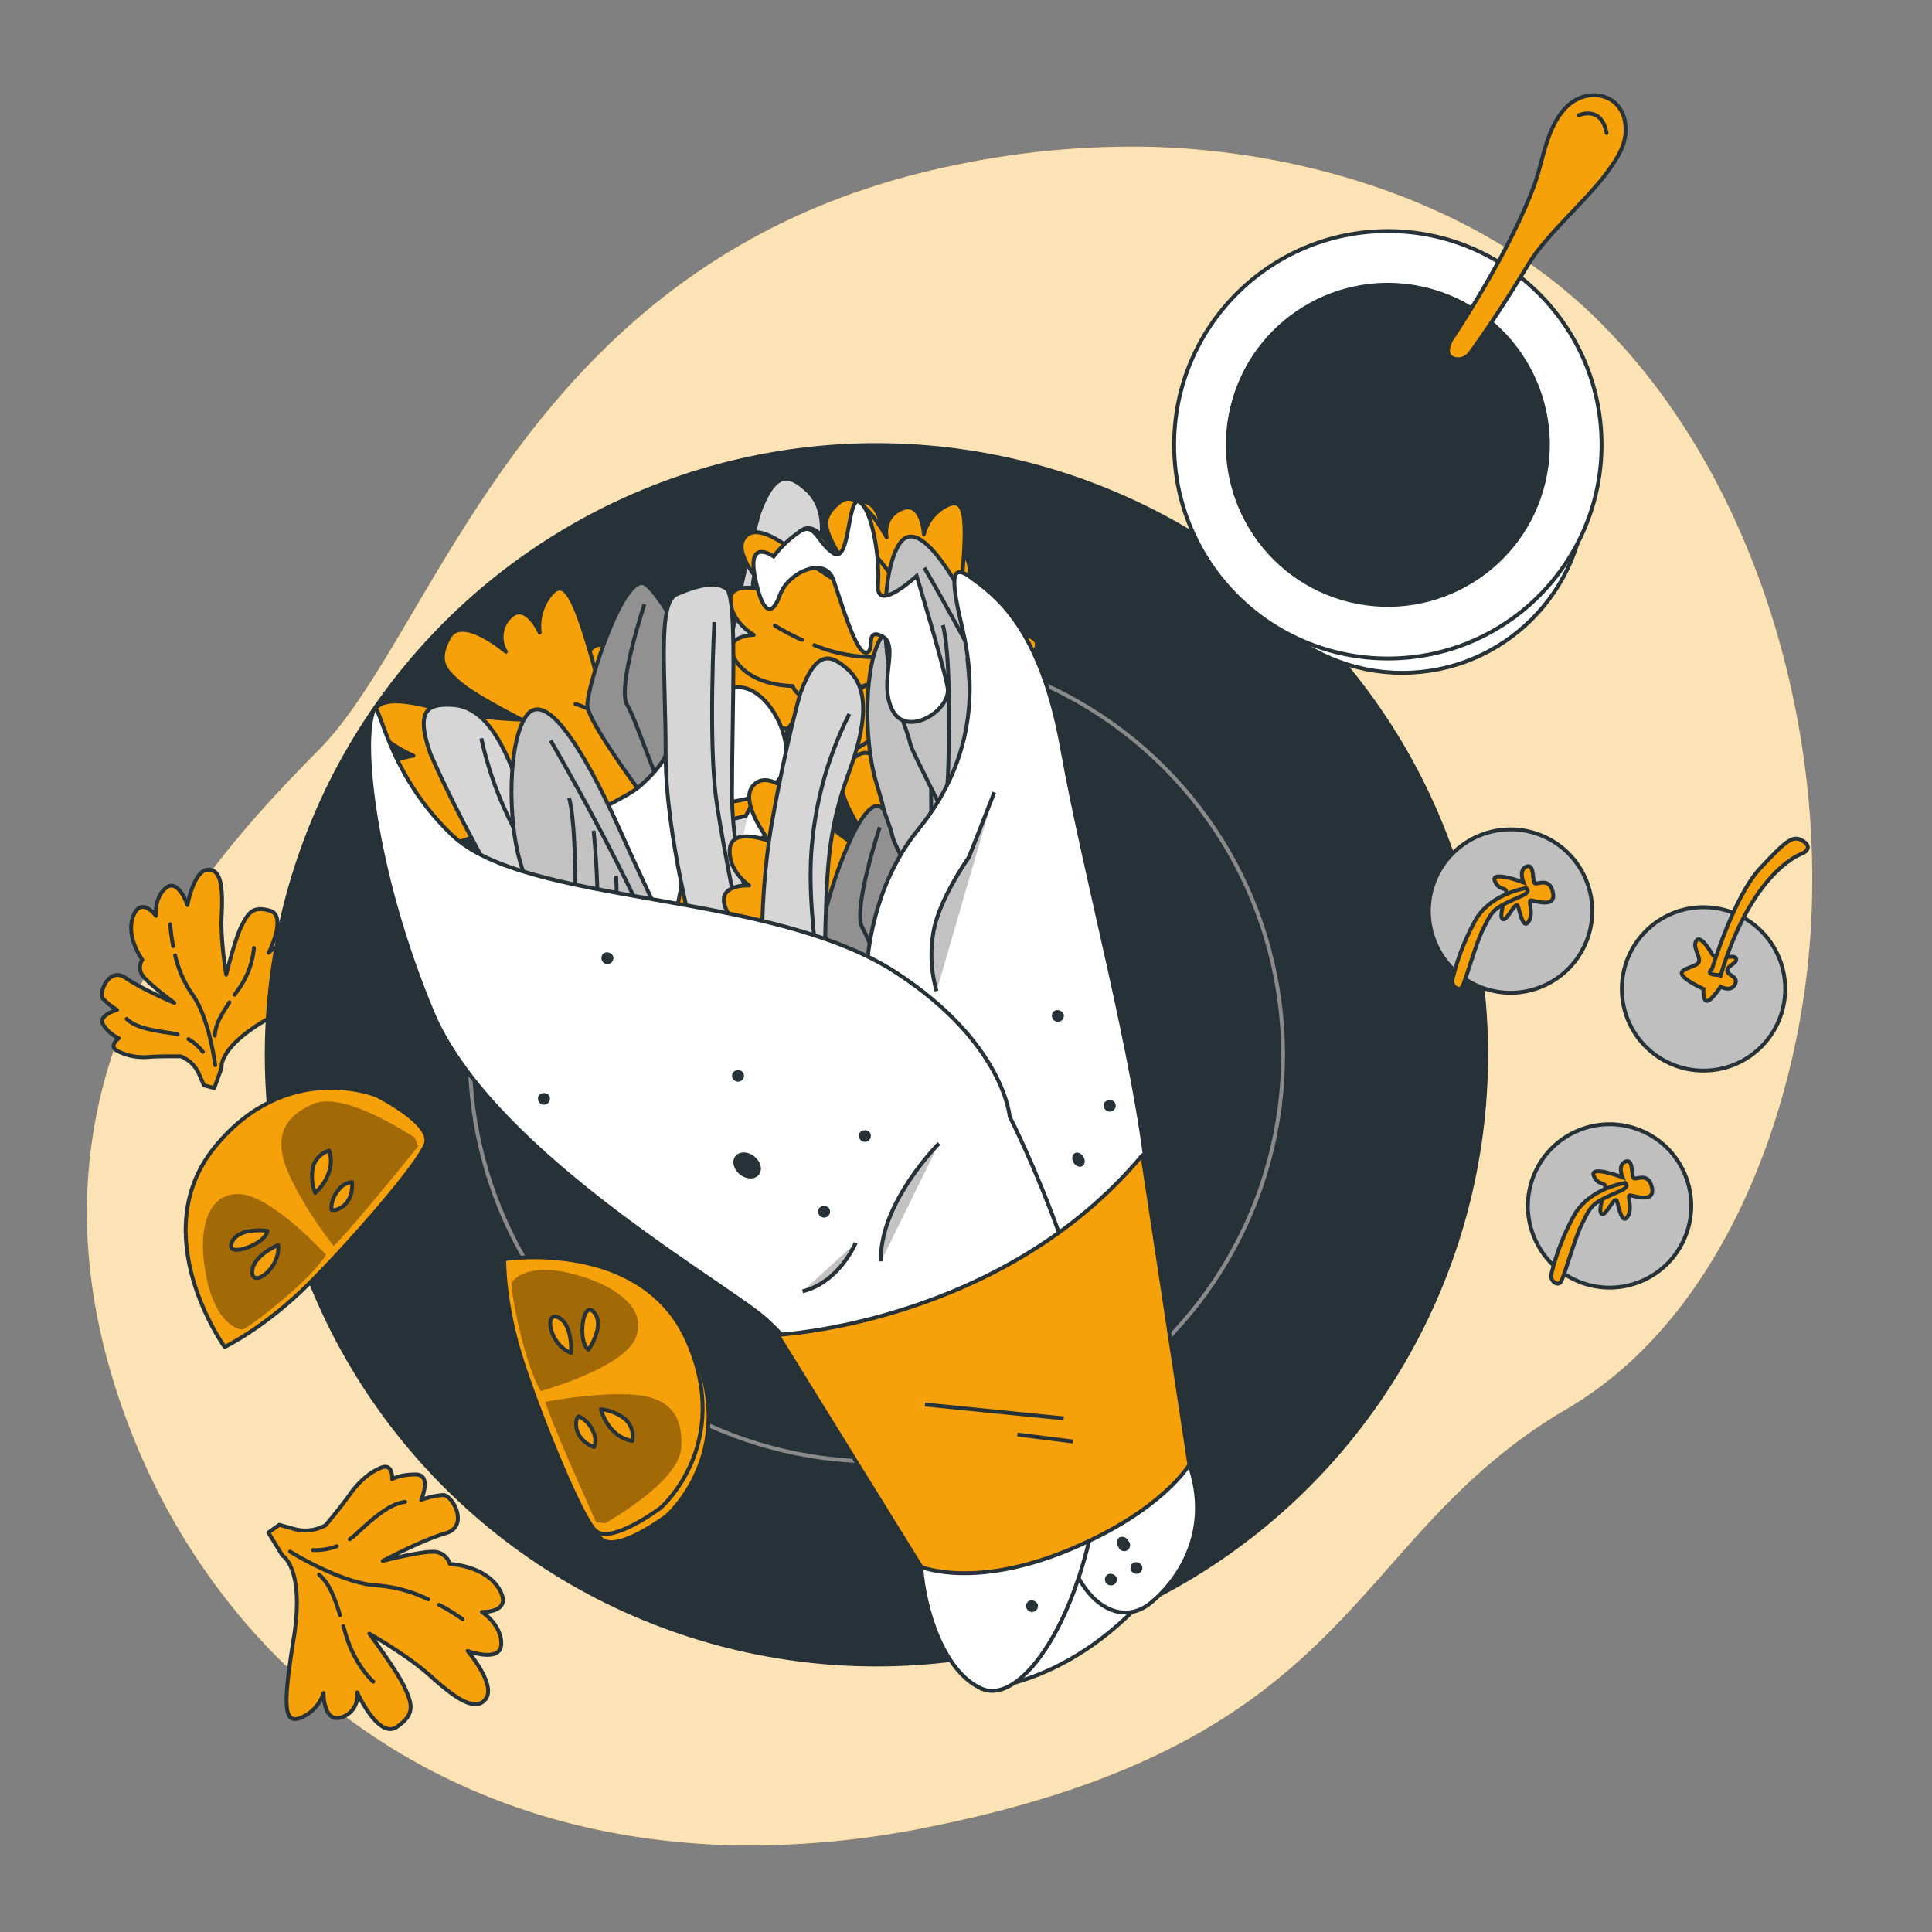 <svg xmlns="http://www.w3.org/2000/svg" viewBox="0 0 500 500"><rect x="0" y="0" width="500" height="500" fill="#808080" stroke="none"/><g id="freepik--background-simple--inject-193"><path d="M467.6,251.91c-4.93,41.8-24,90.41-62.14,112.73-57.59,33.75-52.77,85.64-165.19,108.2a231.3,231.3,0,0,1-49.85,4.71,194.65,194.65,0,0,1-24.46-2C94.51,465.12,46.43,415.46,28.79,355.5,5.58,276.66,51.93,225,82.65,193.94s53.23-128,163.57-151A223.75,223.75,0,0,1,297.45,38c39.26,1,82.08,13.86,111.71,40.76q3.33,3,6.5,6.28C456.84,127.33,474.34,194.92,467.6,251.91Z" style="fill:#F6A00A"></path><path d="M467.6,251.91c-4.93,41.8-24,90.41-62.14,112.73-57.59,33.75-52.77,85.64-165.19,108.2a231.3,231.3,0,0,1-49.85,4.71,194.65,194.65,0,0,1-24.46-2C94.51,465.12,46.43,415.46,28.79,355.5,5.58,276.66,51.93,225,82.65,193.94s53.23-128,163.57-151A223.75,223.75,0,0,1,297.45,38c39.26,1,82.08,13.86,111.71,40.76q3.33,3,6.5,6.28C456.84,127.33,474.34,194.92,467.6,251.91Z" style="fill:#fff;opacity:0.7"></path></g><g id="freepik--Lettuce--inject-193"><path d="M73.1,402.58s5.85,3.2,2.9,21.51-2.42,22.27,2.07,20.37a10.27,10.27,0,0,0,5.66-6.3s-.07,7.86,4.7,6.26a5.83,5.83,0,0,0,4-6.43s5.5,12.21,10.28,8.93,4-5.87,2-10.23-9.13-13.9-9.13-13.9,9.76,5.52,15.59,10.75,11.68,9.88,14.51,6.17-4.66-12.44-4.66-12.44,8.66,3.2,8.7-1.85-5-8.25-5-8.25,8.11.35,4.52-5.83-12.82-6.6-12.82-6.6a4.48,4.48,0,0,0-4.46-3.15c-3.63,0-12.89,2.37-12.89,2.37s10.12-5.39,16.29-7.16,1.77-10-.75-9.89a21.53,21.53,0,0,0-5.61,1.25s2.85-6.52-1.35-6.56-6.17,1.21-6.17,1.21.31-4.19-2.77-3-5.92,3.75-8.18,6.95-6.23,7.94-6.23,7.94a10.77,10.77,0,0,1-7.84,1.08l-4.19-1.16-2.82,2Z" style="fill:#F6A00A;stroke:#263238;stroke-linecap:round;stroke-linejoin:round"></path><path d="M113.62,415.31a54.14,54.14,0,0,1,6.1,3.72" style="fill:#F6A00A;stroke:#263238;stroke-linecap:round;stroke-linejoin:round"></path><path d="M75.07,401.55s13.37,8.33,22.6,8.76a36.48,36.48,0,0,1,13.15,3.61" style="fill:#F6A00A;stroke:#263238;stroke-linecap:round;stroke-linejoin:round"></path><path d="M88,418c-1.58-5.15-2.81-8.12-5.41-10.51" style="fill:#F6A00A;stroke:#263238;stroke-linecap:round;stroke-linejoin:round"></path><path d="M96.63,435.22s-4.73-4-7.18-12.34l-.6-2.05" style="fill:#F6A00A;stroke:#263238;stroke-linecap:round;stroke-linejoin:round"></path><path d="M90.51,398.35a12,12,0,0,0,1.39-1.12c4.8-4.4,8.75-8,12.95-8.55" style="fill:#F6A00A;stroke:#263238;stroke-linecap:round;stroke-linejoin:round"></path><path d="M81,401.16a16,16,0,0,0,6.17-1" style="fill:#F6A00A;stroke:#263238;stroke-linecap:round;stroke-linejoin:round"></path><path d="M57.34,276.37s-1-5.23,11.86-12.62,15-9.71,11.59-11.54a8.19,8.19,0,0,0-6.75-.33s4.9-3.92,1.51-6.07a4.65,4.65,0,0,0-6,.77s4.8-9.55.36-10.87-5.64.5-7.37,3.88-4,12.66-4,12.66-1.49-8.83-1.19-15.08.25-12.21-3.48-12.1-5.36,9.15-5.36,9.15-2.38-7-5.53-4.45S40.36,237,40.36,237s-3.87-5.2-5.89.13,2.36,11.27,2.36,11.27a3.58,3.58,0,0,0,.29,4.35c1.84,2.25,8,6.8,8,6.8s-8.44-3.56-12.65-6.5S25.37,257,26.7,258.5a17,17,0,0,0,3.6,2.85s-5.48,1.51-3.39,4.14a9.56,9.56,0,0,0,3.85,3.21s-2.75,1.91-.47,3.24a15,15,0,0,0,8.42,1.57c3.12-.2,8.06-.14,8.06-.14a8.66,8.66,0,0,1,4.62,4.32l1.39,3.18,2.67.73Z" style="fill:#F6A00A;stroke:#263238;stroke-linecap:round;stroke-linejoin:round"></path><path d="M44.82,244.85a44.85,44.85,0,0,1-.76-5.65" style="fill:#F6A00A;stroke:#263238;stroke-linecap:round;stroke-linejoin:round"></path><path d="M55.7,275.67s-1.56-12.48-6-18.42a29.4,29.4,0,0,1-4.38-10" style="fill:#F6A00A;stroke:#263238;stroke-linecap:round;stroke-linejoin:round"></path><path d="M59.37,259.4C57,263,55.76,265.23,55.59,268" style="fill:#F6A00A;stroke:#263238;stroke-linecap:round;stroke-linejoin:round"></path><path d="M65.72,245.36a21.54,21.54,0,0,1-4,10.66l-1,1.41" style="fill:#F6A00A;stroke:#263238;stroke-linecap:round;stroke-linejoin:round"></path><path d="M46,267.71c-.45-.12-.91-.22-1.4-.3-5.14-.75-9.38-1.37-11.82-3.72" style="fill:#F6A00A;stroke:#263238;stroke-linecap:round;stroke-linejoin:round"></path><path d="M52.5,272.22a12.65,12.65,0,0,0-3.73-3.3" style="fill:#F6A00A;stroke:#263238;stroke-linecap:round;stroke-linejoin:round"></path></g><g id="freepik--Dish--inject-193"><circle cx="226.82" cy="272.98" r="158.29" transform="translate(-126.59 240.34) rotate(-45)" style="fill:#263238"></circle><circle cx="226.82" cy="272.98" r="105.24" transform="translate(-126.59 240.34) rotate(-45)" style="fill:none;stroke:#8a8a8a;stroke-miterlimit:10"></circle></g><g id="freepik--tomatoes-2--inject-193"><circle cx="440.87" cy="255.93" r="21.14" style="fill:#bfbfbf;stroke:#263238;stroke-miterlimit:10"></circle><path d="M442.91,246.62s-2.77-4.79-3.88-3.21,1,4,.66,5.44-5,1.69-4.43,3.26,5.61,3.82,5.61,3.82-.25,3,.87,3.11,3.53-3.67,3.53-3.67,2.75,1.47,3.77-.65-2-2.15-2-3.54,2.73-1.86,2.22-3.16S443.87,249,442.91,246.62Z" style="fill:#F6A00A;stroke:#263238;stroke-miterlimit:10"></path><path d="M443.08,250.76s5.62-18.74,12.41-26,8.48-8.69,11-7.18,1.05,2.87-.25,3.38-13.17,5.62-20.91,31.38C445.29,252.31,440.89,252.52,443.08,250.76Z" style="fill:#F6A00A;stroke:#263238;stroke-miterlimit:10"></path><circle cx="416.55" cy="312.12" r="21.14" transform="translate(-87.05 180.5) rotate(-22.2)" style="fill:#bfbfbf;stroke:#263238;stroke-miterlimit:10"></circle><path d="M419.89,304.67s-8.75-3.29-7.39-.28,3.56.82,2.74,3.83-1.64,5.74-.55,6S418,309,418.52,311s1.37,6,2.73,3.82-.27-5.47.55-5.47,6.56,2.19,5.74-1.91-3.82-2.19-4.65-2.46,0-5.2-2.18-4.38S419.89,304.67,419.89,304.67Z" style="fill:#F6A00A;stroke:#263238;stroke-miterlimit:10"></path><path d="M420.59,306.15s-9.57,1.36-13.4,8.75a61.82,61.82,0,0,0-5.74,15c-.27,1.64,1.64,3,2.46,1.91s3.56-11.21,5.47-15,2.27-5,6.15-6.88S421.9,307.53,420.59,306.15Z" style="fill:#F6A00A;stroke:#263238;stroke-miterlimit:10"></path><circle cx="390.93" cy="235.81" r="21.14" transform="translate(-60.12 165.17) rotate(-22.2)" style="fill:#bfbfbf;stroke:#263238;stroke-miterlimit:10"></circle><path d="M394.27,228.36s-8.75-3.28-7.39-.27,3.56.82,2.74,3.83-1.64,5.74-.55,6,3.28-5.19,3.83-3.28,1.37,6,2.73,3.83-.27-5.47.55-5.47,6.56,2.19,5.74-1.91-3.82-2.19-4.65-2.46,0-5.2-2.18-4.38S394.27,228.36,394.27,228.36Z" style="fill:#F6A00A;stroke:#263238;stroke-miterlimit:10"></path><path d="M395,229.84s-9.57,1.37-13.4,8.75a61.52,61.52,0,0,0-5.74,15c-.27,1.64,1.64,3,2.46,1.92s3.56-11.22,5.47-15,2.27-5,6.15-6.88S396.28,231.23,395,229.84Z" style="fill:#F6A00A;stroke:#263238;stroke-miterlimit:10"></path></g><g id="freepik--tomatoes-1--inject-193"><path d="M97.34,283.46s-23-9.39-41.6,13.21,2.39,51.93,2.39,51.93,10.44-5,21.74-16.3,28.3-30.88,30.3-36.2S97.34,283.46,97.34,283.46Z" style="fill:#F6A00A;stroke:#263238;stroke-linecap:round;stroke-linejoin:round"></path><path d="M84.36,324.72S70.05,309,61.63,309,51,319.11,53.49,330.89s8.14,13.19,9.26,13.19S80.43,331.46,84.36,324.72Z" style="opacity:0.34"></path><path d="M86.32,322.48S79,313.22,74.82,304,73.13,289.09,81,285.72s23.57,7,26.37,8.7l.84,2.25S91.09,318,86.32,322.48Z" style="opacity:0.34"></path><path d="M69.21,318.55s-7.58-1.12-9.26,3.09S68.93,321.92,69.21,318.55Z" style="fill:#F6A00A;stroke:#263238;stroke-linecap:round;stroke-linejoin:round"></path><path d="M72,322.2s-6.73,2.8-6.73,7S72.57,328.37,72,322.2Z" style="fill:#F6A00A;stroke:#263238;stroke-linecap:round;stroke-linejoin:round"></path><path d="M85.2,297.79A6.11,6.11,0,0,0,81,302a12.09,12.09,0,0,0,.56,6.73S87.16,304,85.2,297.79Z" style="fill:#F6A00A;stroke:#263238;stroke-linecap:round;stroke-linejoin:round"></path><path d="M91.09,305.92a5,5,0,0,0-3.65,2.25,7.27,7.27,0,0,0-1.68,4.77C85.76,313.78,91.65,312.66,91.09,305.92Z" style="fill:#F6A00A;stroke:#263238;stroke-linecap:round;stroke-linejoin:round"></path><path d="M172.54,392.29s18.74-16.3,6.93-43.1S132,328,132,328s-.23,11.57,4.78,26.75,14.82,39.18,18.68,43.35S172.54,392.29,172.54,392.29Z" style="fill:#F6A00A;stroke:#263238;stroke-linecap:round;stroke-linejoin:round"></path><path d="M171,390.2s18.74-16.3,6.94-43.09-47.45-21.25-47.45-21.25-.23,11.58,4.77,26.75,14.83,39.18,18.68,43.35S171,390.2,171,390.2Z" style="fill:#F6A00A;stroke:#263238;stroke-linecap:round;stroke-linejoin:round"></path><path d="M140,360s20.47-5.7,24.26-13.22S160,332.74,148.35,329.7,132.92,331,132.41,332,135.73,353.49,140,360Z" style="opacity:0.34"></path><path d="M141.09,362.8s11.56-2.35,21.72-1.94,14,5.19,13.5,13.72-16.87,17.89-19.63,19.64l-2.39-.26S143,369.08,141.09,362.8Z" style="opacity:0.34"></path><path d="M152.31,349.28s4.41-6.26,1.41-9.66S149.43,347.52,152.31,349.28Z" style="fill:#F6A00A;stroke:#263238;stroke-linecap:round;stroke-linejoin:round"></path><path d="M147.79,350.15s.52-7.28-3.24-9.17S142,347.87,147.79,350.15Z" style="fill:#F6A00A;stroke:#263238;stroke-linecap:round;stroke-linejoin:round"></path><path d="M163.65,372.91a6.12,6.12,0,0,0-1.87-5.65,12,12,0,0,0-6.26-2.53S157.25,371.88,163.65,372.91Z" style="fill:#F6A00A;stroke:#263238;stroke-linecap:round;stroke-linejoin:round"></path><path d="M153.73,374.51a5,5,0,0,0-.36-4.27,7.27,7.27,0,0,0-3.51-3.65C149.11,366.21,147.46,372,153.73,374.51Z" style="fill:#F6A00A;stroke:#263238;stroke-linecap:round;stroke-linejoin:round"></path></g><g id="freepik--Sauce--inject-193"><circle cx="362.92" cy="126.74" r="47.39" style="fill:#fff;stroke:#263238;stroke-miterlimit:10"></circle><circle cx="359.17" cy="115.11" r="55.31" style="fill:#fff;stroke:#263238;stroke-miterlimit:10"></circle><circle cx="359.17" cy="115.11" r="41.92" transform="translate(163.23 437.39) rotate(-76.47)" style="fill:#263238"></circle><path d="M375.52,88.05s14.53-21.41,21.41-39.76c2.45-6.54,3.09-14.65,8-20.12,5.34-5.92,14.8-4.27,15.7,4,.5,4.64-1.49,8.13-5.14,13-5.11,6.79-15.43,15.79-19.86,23.08-7.85,12.9-13,20.16-15.18,23.12a3.78,3.78,0,0,1-4.22,1.43C374.93,92.33,374,91.11,375.52,88.05Z" style="fill:#F6A00A;stroke:#263238;stroke-linecap:round;stroke-linejoin:round"></path><path d="M408.53,29.84s5.91-2.68,7.25,4.57" style="fill:none;stroke:#263238;stroke-linecap:round;stroke-linejoin:round"></path></g><g id="freepik--Shawarma--inject-193"><path d="M254.17,437s27.89-.71,50.78-34.33c0,0-6.44-28.61-12.16-29.32s-23.6,25-30.75,39.33S254.17,437,254.17,437Z" style="fill:#fff;stroke:#263238;stroke-miterlimit:10"></path><path d="M196.39,133A346.2,346.2,0,0,0,189,166.88c-3.71,21.18-2.65,47.66-1.06,51.89s7.94,5.83,11.12,4.77,3.18-2.65,3.7-23.83.53-30.71,6.36-46.6,3.71-22.77-.53-26.48S200.63,121.34,196.39,133Z" style="fill:#d6d6d6;stroke:#263238;stroke-miterlimit:10"></path><path d="M209.1,138.28a93.52,93.52,0,0,0-9.53,32.31c-2.12,19.06,3.34,37.43.61,43.07a6.28,6.28,0,0,1-8,3.53" style="fill:#fff;stroke:#263238;stroke-miterlimit:10"></path><path d="M234.41,200.58s-2.13-7.14,15.91-18.83,21-15.15,15.63-17.3a12.9,12.9,0,0,0-10,.31s6.75-6,1.43-8.58a7.16,7.16,0,0,0-8.77,1.75s5.85-13.79-.91-15.11-8.29,1.33-10.41,6.22S233,167,233,167s-3.38-12.06-3.77-20.75-1.26-17-6.76-16.37-6.73,13.28-6.73,13.28-4.45-9.39-8.79-5.55S204,148,204,148s-6.44-6.78-8.72.84,5,15.35,5,15.35a4.73,4.73,0,0,0,1,6c3,2.92,12.72,8.52,12.72,8.52s-13-4-19.62-7.56-10,6.24-7.79,8.19a25.67,25.67,0,0,0,5.72,3.54s-7.92,2.72-4.48,6.12,6.15,4,6.15,4-3.83,3-.28,4.55,8.1,1.86,12.7,1.22,11.93-1.11,11.93-1.11a13,13,0,0,1,7.42,5.47l1.77,3a3,3,0,0,0,2.1,1.45h0a3,3,0,0,0,3.41-2.15Z" style="fill:#F6A00A;stroke:#263238;stroke-linecap:round;stroke-linejoin:round"></path><path d="M211.66,158.32a57.1,57.1,0,0,1-1.88-7.74" style="fill:#F6A00A;stroke:#263238;stroke-linecap:round;stroke-linejoin:round"></path><path d="M231.9,199.8s-4-17.12-11.28-24.85a40.51,40.51,0,0,1-7.82-13.31" style="fill:#F6A00A;stroke:#263238;stroke-linecap:round;stroke-linejoin:round"></path><path d="M235.17,176.83c-3.07,5.22-4.58,8.49-4.46,12.41" style="fill:#F6A00A;stroke:#263238;stroke-linecap:round;stroke-linejoin:round"></path><path d="M242.71,156.66s.49,6.88-4.57,15.24l-1.25,2" style="fill:#F6A00A;stroke:#263238;stroke-linecap:round;stroke-linejoin:round"></path><path d="M216.37,189.87a19.43,19.43,0,0,0-2.1-.26c-7.73-.46-14.09-.84-18-3.82" style="fill:#F6A00A;stroke:#263238;stroke-linecap:round;stroke-linejoin:round"></path><path d="M226.69,195.38a19.22,19.22,0,0,0-6-4.16" style="fill:#F6A00A;stroke:#263238;stroke-linecap:round;stroke-linejoin:round"></path><path d="M188.34,203.28s-7.45-.11-13.2-20.82-8.17-24.55-11.82-20.1a13,13,0,0,0-2.72,9.69s-3.68-8.23-7.76-3.94a7.17,7.17,0,0,0-1,8.9s-11.41-9.71-14.69-3.66-1.22,8.31,2.81,11.8,15.88,9.46,15.88,9.46S143.37,194.22,135,192s-16.55-3.88-17.64,1.55S128,203.94,128,203.94s-10.29,1.44-7.93,6.72,9,5.86,9,5.86-8.39,4.11-1.81,8.57,16.15-.17,16.15-.17a4.72,4.72,0,0,0,6,.83c3.69-2,11.94-9.58,11.94-9.58s-7.68,11.2-13.09,16.45,3,11.36,5.48,9.89a25.75,25.75,0,0,0,5.09-4.4s.22,8.37,4.5,6.1,5.67-4.66,5.67-4.66,1.68,4.54,4.25,1.63,4.2-7.17,5-11.75,2.52-11.71,2.52-11.71a13,13,0,0,1,7.44-5.45l4.8-1.09,1.88-3.67Z" style="fill:#F6A00A;stroke:#263238;stroke-linecap:round;stroke-linejoin:round"></path><path d="M167.42,194.91s-7.46-.11-13.2-20.82S146,149.54,142.39,154a13,13,0,0,0-2.72,9.69s-3.68-8.23-7.75-3.94a7.17,7.17,0,0,0-1,8.9s-11.4-9.71-14.69-3.66-1.21,8.31,2.82,11.8S135,186.24,135,186.24s-12.52-.39-20.93-2.62-16.55-3.87-17.65,1.55S107,195.57,107,195.57s-10.29,1.44-7.92,6.72,9,5.86,9,5.86-8.39,4.11-1.8,8.57,16.14-.17,16.14-.17a4.73,4.73,0,0,0,6,.83c3.69-2,11.94-9.58,11.94-9.58s-7.69,11.2-13.1,16.45,3,11.36,5.49,9.89a26.08,26.08,0,0,0,5.09-4.4s.22,8.37,4.49,6.1,5.68-4.66,5.68-4.66,1.68,4.54,4.25,1.63,4.2-7.17,5-11.75,2.51-11.71,2.51-11.71a13,13,0,0,1,7.44-5.45l4.8-1.09,1.89-3.67Z" style="fill:#F6A00A;stroke:#263238;stroke-linecap:round;stroke-linejoin:round"></path><path d="M141.21,212.33a56.51,56.51,0,0,1-8-.53" style="fill:#F6A00A;stroke:#263238;stroke-linecap:round;stroke-linejoin:round"></path><path d="M186.84,205.44s-17.52-1.32-27.09,3.32a40.18,40.18,0,0,1-15,3.47" style="fill:#F6A00A;stroke:#263238;stroke-linecap:round;stroke-linejoin:round"></path><path d="M165.91,195.44c4.06,4.5,6.72,6.91,10.5,8" style="fill:#F6A00A;stroke:#263238;stroke-linecap:round;stroke-linejoin:round"></path><path d="M148.93,182.21s6.7,1.58,13.16,8.92l1.59,1.81" style="fill:#F6A00A;stroke:#263238;stroke-linecap:round;stroke-linejoin:round"></path><path d="M172.72,217.28a20.13,20.13,0,0,0-.88,1.93c-2.75,7.24-5,13.19-9,16" style="fill:#F6A00A;stroke:#263238;stroke-linecap:round;stroke-linejoin:round"></path><path d="M181.07,209.09a18.86,18.86,0,0,0-5.76,4.46" style="fill:#F6A00A;stroke:#263238;stroke-linecap:round;stroke-linejoin:round"></path><path d="M253.3,176.94s-6.7-3.14-4.68-23.62,1.16-24.84-3.69-22.43a11.38,11.38,0,0,0-5.83,7.37s-.46-8.71-5.64-6.61-4,7.4-4,7.4-6.92-13.16-12-9.2-4,6.78-1.57,11.47S227,156.1,227,156.1s-11.18-5.46-18-10.84-13.61-10.16-16.49-5.85,6,13.45,6,13.45-9.8-2.94-9.5,2.65,6.07,8.8,6.07,8.8-9,.17-4.62,6.76,14.66,6.44,14.66,6.44a5,5,0,0,0,5.15,3.19c4-.25,14.12-3.51,14.12-3.51s-10.85,6.67-17.56,9.05-1.27,11.17,1.51,10.9a23.72,23.72,0,0,0,6.13-1.77s-2.72,7.41,1.94,7.17,6.75-1.76,6.75-1.76-.06,4.66,3.28,3.16,6.29-4.56,8.58-8.26,6.35-9.22,6.35-9.22a12,12,0,0,1,8.62-1.73l4.72,1,3-2.44Z" style="fill:#F6A00A;stroke:#263238;stroke-linecap:round;stroke-linejoin:round"></path><path d="M207.55,165.61a61.32,61.32,0,0,1-7-3.7" style="fill:#F6A00A;stroke:#263238;stroke-linecap:round;stroke-linejoin:round"></path><path d="M251.19,178.22s-15.38-8.32-25.63-8.16a40.76,40.76,0,0,1-14.81-3.1" style="fill:#F6A00A;stroke:#263238;stroke-linecap:round;stroke-linejoin:round"></path><path d="M235.76,160.92c2.1,5.59,3.67,8.79,6.71,11.26" style="fill:#F6A00A;stroke:#263238;stroke-linecap:round;stroke-linejoin:round"></path><path d="M225,142.4s5.51,4.12,8.8,13.18c.28.78.55,1.52.8,2.23" style="fill:#F6A00A;stroke:#263238;stroke-linecap:round;stroke-linejoin:round"></path><path d="M234.3,182.82a15,15,0,0,0-1.46,1.33c-5,5.21-9.14,9.49-13.76,10.36" style="fill:#F6A00A;stroke:#263238;stroke-linecap:round;stroke-linejoin:round"></path><path d="M244.7,179.05a17.73,17.73,0,0,0-6.76,1.55" style="fill:#F6A00A;stroke:#263238;stroke-linecap:round;stroke-linejoin:round"></path><path d="M172.7,214.32S152,187.61,152,182.46s9.61-35,15.1-31.22,22.64,36.37,21.27,49.4S179,219.07,172.7,214.32Z" style="fill:#919191;stroke:#263238;stroke-miterlimit:10"></path><path d="M166.78,156.38s-7.2,21.62-4.46,26.08,9.27,26.08,12.36,27.11,6.51,2.05,8.57-3.78" style="fill:#919191;stroke:#263238;stroke-miterlimit:10"></path><path d="M172.27,195.28s-.43,2.58-6.47,8-22.79,8.34-16.43,22.44,18.88,27.17,23.84,15.43,3.53-30,7.86-32.09,17.85-.27,21.67-9.38-6.43-27-16.13-20.43A46.44,46.44,0,0,0,172.27,195.28Z" style="fill:#fff;stroke:#263238;stroke-miterlimit:10"></path><path d="M180.14,244.63s-7.87-27.89-7.87-49.35-2.14-39.33,2.86-41.48,10-3.57,12.88-1.43,1.43,31.47,1.43,52.93S198,243.92,198,251.07s-8.58,11.44-13.59,10S180.14,244.63,180.14,244.63Z" style="fill:#d6d6d6;stroke:#263238;stroke-miterlimit:10"></path><path d="M184.86,161s-1.59,31.24.53,46.07,6.36,32.83,6.89,39.71,1.58,8-3.71,9" style="fill:none;stroke:#263238;stroke-miterlimit:10"></path><path d="M252.13,246.49s-6.45-3.73-1.39-24.61,4.82-25.43-.54-23.32a12.93,12.93,0,0,0-7.09,7.14s.79-9-4.86-7.22a7.18,7.18,0,0,0-5.17,7.31s-5.23-14-11.05-10.35-5.1,6.67-3.28,11.67,9.26,16,9.26,16-10.75-6.43-17-12.47-12.57-11.45-16.17-7.24,4.24,14.27,4.24,14.27-9.69-3.76-10.2,2,5,9.49,5,9.49-9.33-.5-5.75,6.6,14.19,7.71,14.19,7.71a4.72,4.72,0,0,0,4.85,3.66c4.2,0,15.09-2.56,15.09-2.56s-12.17,6-19.45,8-2.93,11.38,0,11.31a25.49,25.49,0,0,0,6.58-1.36s-3.88,7.42,1,7.52,7.23-1.31,7.23-1.31-.75,4.78,2.92,3.49,7.16-4.22,10.06-7.84,7.9-9,7.9-9a13,13,0,0,1,9.15-1.14l4.72,1.38,3.44-2.28Z" style="fill:#F6A00A;stroke:#263238;stroke-linecap:round;stroke-linejoin:round"></path><path d="M206.56,231.44a57,57,0,0,1-6.69-4.33" style="fill:#F6A00A;stroke:#263238;stroke-linecap:round;stroke-linejoin:round"></path><path d="M249.77,247.64S235.11,238,224.5,237.35a40.2,40.2,0,0,1-14.83-4.29" style="fill:#F6A00A;stroke:#263238;stroke-linecap:round;stroke-linejoin:round"></path><path d="M236.36,228.72c1.35,5.9,2.51,9.31,5.29,12.07" style="fill:#F6A00A;stroke:#263238;stroke-linecap:round;stroke-linejoin:round"></path><path d="M228,208.89s5.09,4.65,7.16,14.2c.18.82.35,1.6.51,2.35" style="fill:#F6A00A;stroke:#263238;stroke-linecap:round;stroke-linejoin:round"></path><path d="M231.67,251.11a17.31,17.31,0,0,0-1.7,1.26c-5.93,5-10.82,9.07-15.71,9.61" style="fill:#F6A00A;stroke:#263238;stroke-linecap:round;stroke-linejoin:round"></path><path d="M235.75,249.11A19,19,0,0,1,243,248" style="fill:#F6A00A;stroke:#263238;stroke-linecap:round;stroke-linejoin:round"></path><path d="M233.59,272s-20.66-26.71-20.66-31.86,9.6-35,15.09-31.22,22.65,36.37,21.28,49.4S239.85,276.79,233.59,272Z" style="fill:#919191;stroke:#263238;stroke-miterlimit:10"></path><path d="M227.68,214.1s-7.2,21.62-4.46,26.08,9.26,26.08,12.35,27.11,6.52,2,8.58-3.78" style="fill:#919191;stroke:#263238;stroke-miterlimit:10"></path><path d="M207.1,179.48s-3.7,12.71-7.41,33.89S197,261,198.63,265.27s7.94,5.82,11.12,4.76,3.18-2.64,3.71-23.83.53-30.71,6.35-46.6,3.71-22.77-.53-26.47S211.34,167.83,207.1,179.48Z" style="fill:#d6d6d6;stroke:#263238;stroke-miterlimit:10"></path><path d="M219.81,184.78a93.41,93.41,0,0,0-9.53,32.3c-2.12,19.06,3.35,37.43.61,43.07a6.26,6.26,0,0,1-8,3.53" style="fill:none;stroke:#263238;stroke-miterlimit:10"></path><path d="M111.36,195s5.14,12.19,15.62,31,28,38.65,31.92,40.93,9.84-.49,11.63-3.31.8-4.06-12.15-20.83-19-24.17-24.47-40.17-11.49-20-17.11-20.21S107.29,183.27,111.36,195Z" style="fill:#d6d6d6;stroke:#263238;stroke-miterlimit:10"></path><path d="M124.56,191.08a93.39,93.39,0,0,0,13,31.07c10.38,16.13,26.21,26.94,27.65,33a6.28,6.28,0,0,1-4,7.8" style="fill:none;stroke:#263238;stroke-miterlimit:10"></path><path d="M271.18,233.49s-9.53-19.06-19.07-40.24-19.06-35.48-23.83-28.6-4.76,27-1.58,37.6,1.05,4.77,3.17,10.59-.53,1.06,5.3,12.71,7.41,15.89,11.12,16.95S272.24,253.62,271.18,233.49Z" style="fill:#c2c2c2;stroke:#263238;stroke-miterlimit:10"></path><path d="M239.4,185.84s1.59,4.23,1.59,22.24-.53,20.12-.53,20.12" style="fill:#c2c2c2;stroke:#263238;stroke-miterlimit:10"></path><path d="M245.23,231.38c3.18-12.71.53-37.07.53-37.07" style="fill:#c2c2c2;stroke:#263238;stroke-miterlimit:10"></path><path d="M251.58,206s1.06,17.47-2.11,31.24" style="fill:#c2c2c2;stroke:#263238;stroke-miterlimit:10"></path><path d="M256.35,219.73s-.53,11.65-2.12,19.06" style="fill:#c2c2c2;stroke:#263238;stroke-miterlimit:10"></path><path d="M234.64,171s21.71,37.07,30.18,60.37" style="fill:#c2c2c2;stroke:#263238;stroke-miterlimit:10"></path><path d="M275.77,209.43s-9.53-19.07-19.06-40.25-19.07-35.48-23.83-28.59-4.77,27-1.59,37.59,1.06,4.77,3.17,10.59-.52,1.06,5.3,12.71,7.41,15.89,11.12,17S276.83,229.55,275.77,209.43Z" style="fill:#c2c2c2;stroke:#263238;stroke-miterlimit:10"></path><path d="M244,161.77s1.59,4.23,1.59,22.24-.53,20.12-.53,20.12" style="fill:#c2c2c2;stroke:#263238;stroke-miterlimit:10"></path><path d="M250.35,170.24s2.65,24.36-.53,37.07" style="fill:#c2c2c2;stroke:#263238;stroke-miterlimit:10"></path><path d="M256.18,181.89s1.06,17.48-2.12,31.24" style="fill:#c2c2c2;stroke:#263238;stroke-miterlimit:10"></path><path d="M260.94,195.66s-.53,11.65-2.12,19.06" style="fill:#c2c2c2;stroke:#263238;stroke-miterlimit:10"></path><path d="M239.23,146.94s21.71,37.07,30.18,60.37" style="fill:#c2c2c2;stroke:#263238;stroke-miterlimit:10"></path><path d="M224.13,259.62s-2.14-25.74,13.59-45.05,14.3-39.34,11.44-51.5-3.57-17.88,2.15-13.58,17.88,12.15,23.6,44.34,19.31,81.53,22.17,112.28,5,56.5,10.73,72.95-2.15,29.32-10,35.76-17.88,0-21.46-13.59S224.13,259.62,224.13,259.62Z" style="fill:#fff;stroke:#263238;stroke-miterlimit:10"></path><path d="M179,254.15S169.5,235.08,160,213.9s-19.06-35.48-23.83-28.59-4.76,27-1.59,37.59,1.06,4.77,3.18,10.59-.53,1.06,5.3,12.71,7.41,15.89,11.12,16.95S180.1,274.27,179,254.15Z" style="fill:#c2c2c2;stroke:#263238;stroke-miterlimit:10"></path><path d="M147.26,206.49s1.59,4.23,1.59,22.24-.53,20.12-.53,20.12" style="fill:#c2c2c2;stroke:#263238;stroke-miterlimit:10"></path><path d="M153.62,215s2.65,24.36-.53,37.07" style="fill:#c2c2c2;stroke:#263238;stroke-miterlimit:10"></path><path d="M159.44,226.61s1.06,17.48-2.11,31.24" style="fill:#c2c2c2;stroke:#263238;stroke-miterlimit:10"></path><path d="M164.21,240.38s-.53,11.65-2.12,19.06" style="fill:#c2c2c2;stroke:#263238;stroke-miterlimit:10"></path><path d="M142.5,191.66s21.71,37.07,30.18,60.37" style="fill:#c2c2c2;stroke:#263238;stroke-miterlimit:10"></path><path d="M261.32,289S259.8,269.89,232,251.76C199.1,230.3,136.16,234.59,116.85,216S98.26,176,96.11,186s1.43,41.48,15.74,75.81,69.37,66.51,84.39,78,41.48,55.06,42.2,65.79,5.72,27.18,15.73,31.47,26.46-17.88,30.75-55.78S261.32,289,261.32,289Z" style="fill:#fff;stroke:#263238;stroke-miterlimit:10"></path><path d="M201.25,345.45s57.93-2.86,94.4-46.49l12.16,80.1s-7.15,12.16-31.47,22.17-37.9,4.29-37.9,4.29Z" style="fill:#F6A00A;stroke:#263238;stroke-linecap:round;stroke-linejoin:round"></path><path d="M200.22,144s-6.68-4.72-4.93,4.79,4.32,11.39,6.52,5.27,11.65-10.06,13.77-4.23,5.82,19.06,8.47,19.06-.44-6.61,4.23-4.24-1.05,11.65,2.65,19.07,15.36,0,14.3-5.83-8-28.85-8-28.85-10.54,9.79-10,2.37-1.66-19.72-4.8-21.51-2.38,16.16-6.73,13.28-4.75-8.21-8.79-5.55A28.37,28.37,0,0,0,200.22,144Z" style="fill:#fff;stroke:#263238;stroke-miterlimit:10"></path><line x1="239.39" y1="363.49" x2="275.27" y2="367.08" style="fill:none;stroke:#263238;stroke-miterlimit:10"></line><line x1="263.31" y1="371.26" x2="277.66" y2="373.06" style="fill:none;stroke:#263238;stroke-miterlimit:10"></line><path d="M195.22,299.28c1.68,1.33,2.21,3.46,1.18,4.75s-3.22,1.26-4.9-.07-2.21-3.47-1.18-4.76S193.54,297.94,195.22,299.28Z" style="fill:#263238"></path><path d="M214.49,312.61a1.55,1.55,0,1,1-2.45,0A1.76,1.76,0,0,1,214.49,312.61Z" style="fill:#263238"></path><path d="M225.05,293a1.55,1.55,0,1,1-2.45,0A1.76,1.76,0,0,1,225.05,293Z" style="fill:#263238"></path><path d="M288.42,285.19a1.55,1.55,0,1,1-2.45,0A1.77,1.77,0,0,1,288.42,285.19Z" style="fill:#263238"></path><ellipse cx="279.12" cy="300.1" rx="1.49" ry="1.94" transform="translate(-113.88 183.83) rotate(-30.59)" style="fill:#263238"></ellipse><path d="M275.27,262.46a1.55,1.55,0,1,1-2.28-.91A1.77,1.77,0,0,1,275.27,262.46Z" style="fill:#263238"></path><path d="M268.57,415.22a1.54,1.54,0,1,1-2.27-.91A1.76,1.76,0,0,1,268.57,415.22Z" style="fill:#263238"></path><path d="M292,398.77a1.55,1.55,0,1,1-2.57,1.52,1.78,1.78,0,0,1,.3-2.44A1.75,1.75,0,0,1,292,398.77Z" style="fill:#263238"></path><path d="M289,408.33a1.55,1.55,0,1,1-2.28-.91A1.77,1.77,0,0,1,289,408.33Z" style="fill:#263238"></path><path d="M295.59,405.34a1.54,1.54,0,1,1-2.27-.91A1.76,1.76,0,0,1,295.59,405.34Z" style="fill:#263238"></path><path d="M158.69,247.51a1.55,1.55,0,1,1-2.28-.91A1.76,1.76,0,0,1,158.69,247.51Z" style="fill:#263238"></path><path d="M142,283.38a1.55,1.55,0,1,1-2.45,0A1.77,1.77,0,0,1,142,283.38Z" style="fill:#263238"></path><path d="M192.23,277.46a1.54,1.54,0,1,1-2.45,0A1.75,1.75,0,0,1,192.23,277.46Z" style="fill:#263238"></path><path d="M257.33,205.06l-6.59,16.82s-7.44,10.4-9.09,18.91a34.1,34.1,0,0,0,.73,15.69" style="fill:#c2c2c2;stroke:#263238;stroke-miterlimit:10"></path><path d="M243,295.94S227.44,311.48,228,326.43" style="fill:#c2c2c2;stroke:#263238;stroke-miterlimit:10"></path><path d="M221.46,321.64s-4.19,10.17-13.75,12.56" style="fill:#c2c2c2;stroke:#263238;stroke-miterlimit:10"></path></g></svg>
